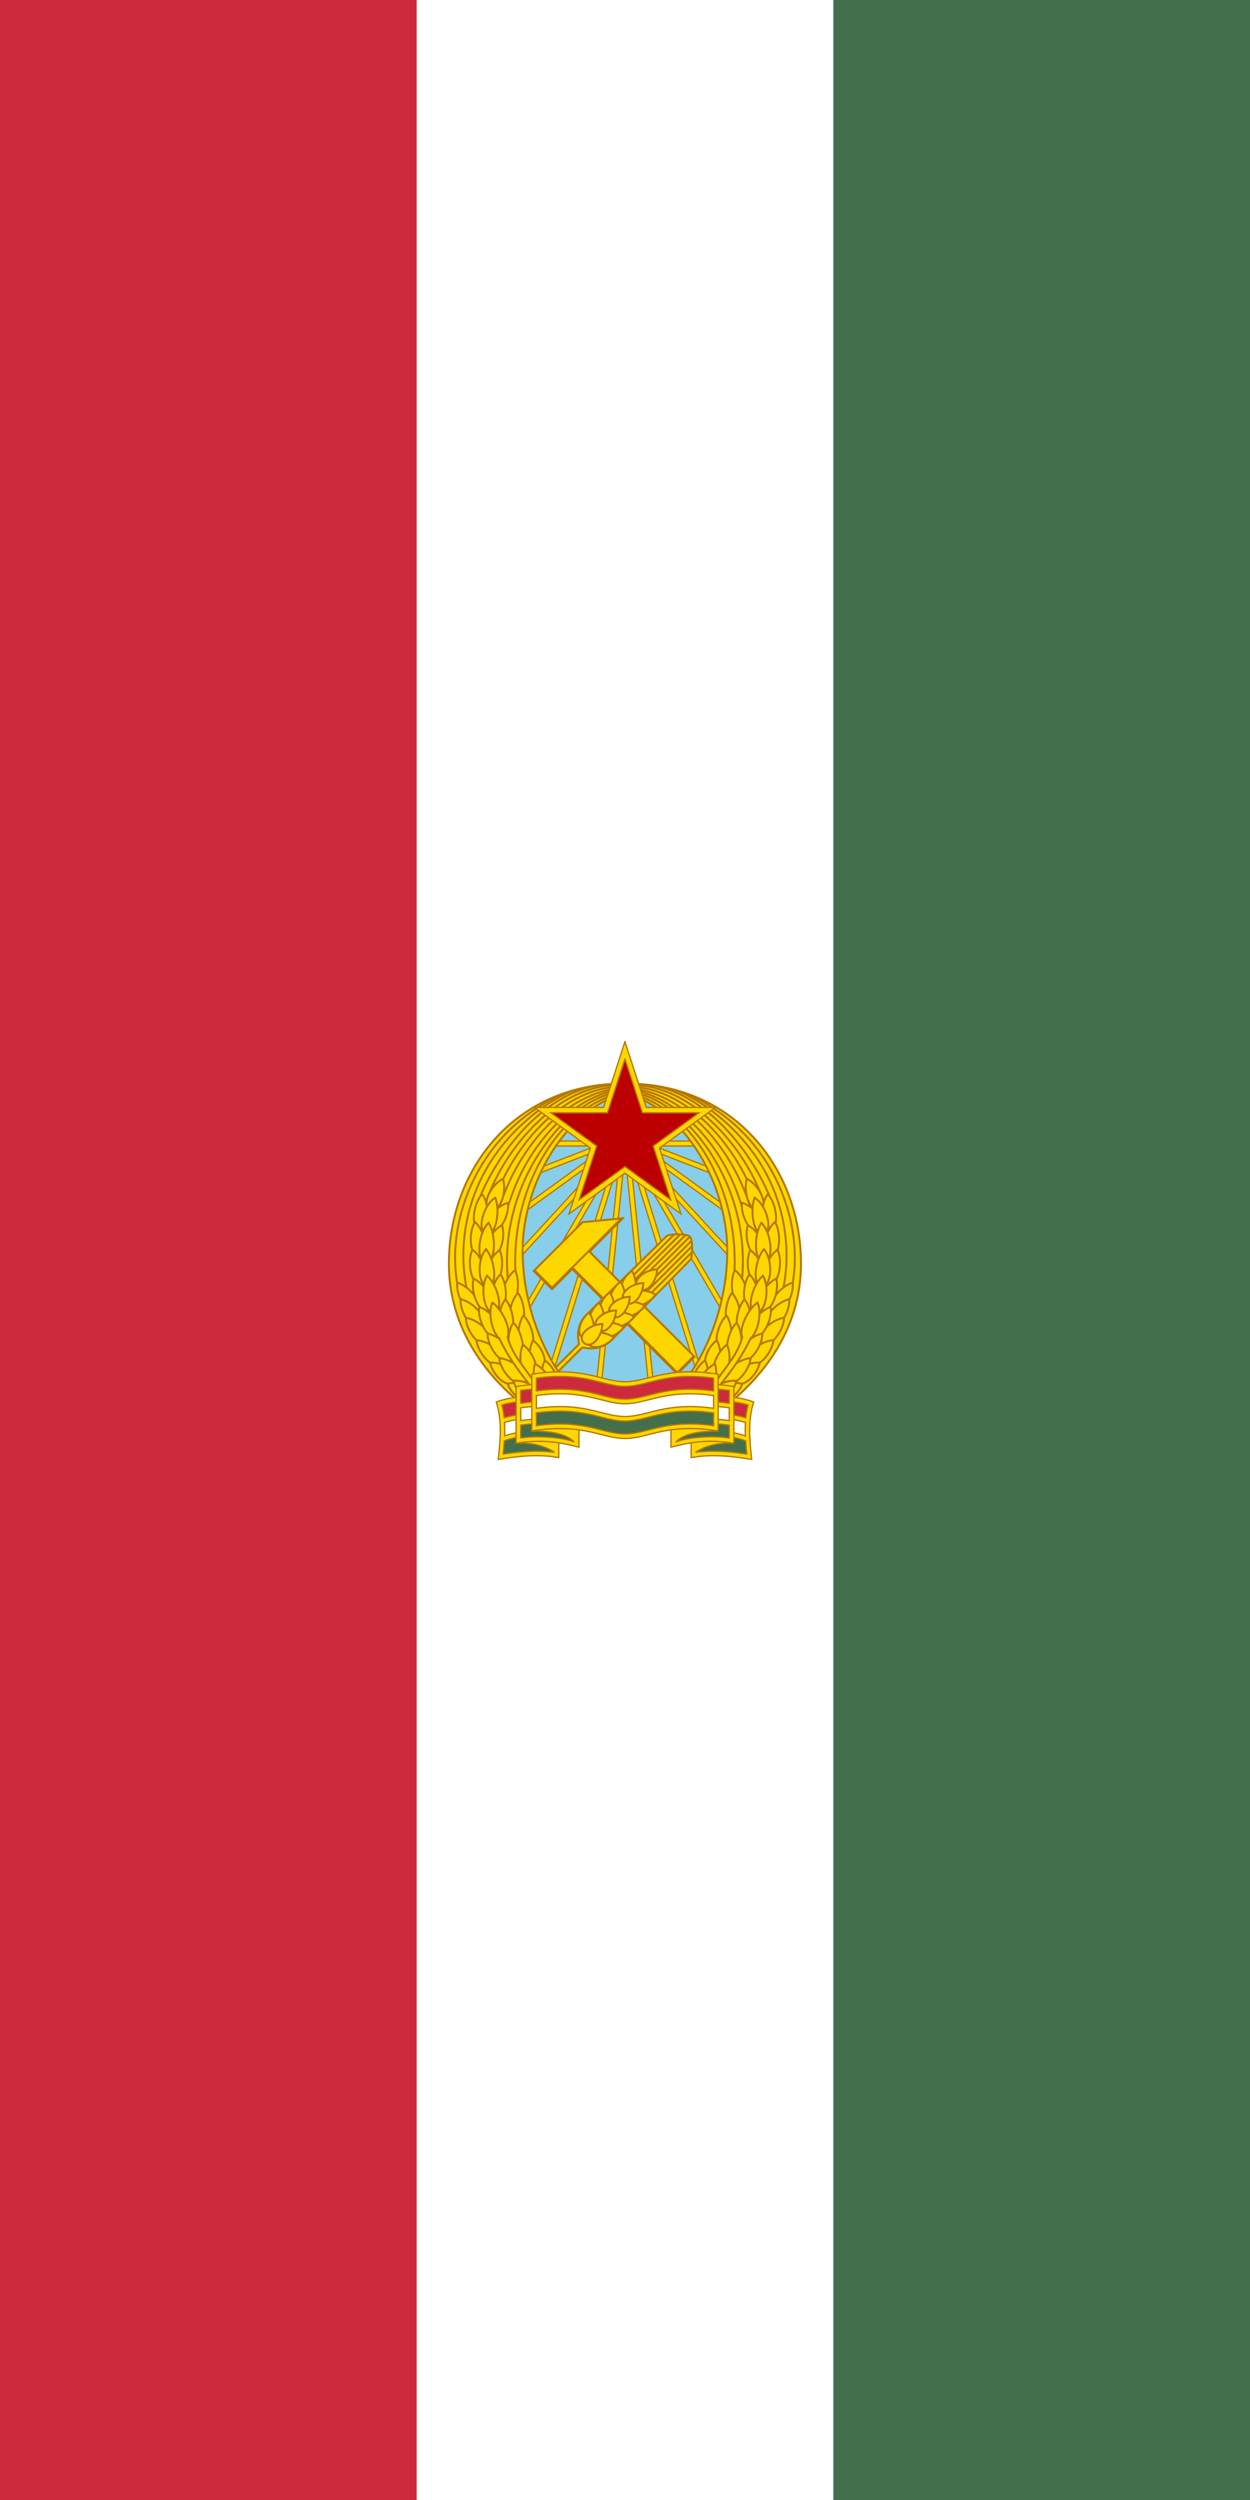 <svg xmlns:rdf="http://www.w3.org/1999/02/22-rdf-syntax-ns#" xmlns="http://www.w3.org/2000/svg" height="1200" width="600" version="1.1" xmlns:cc="http://creativecommons.org/ns#" xmlns:dc="http://purl.org/dc/elements/1.1/">
 <g transform="translate(1588.586,24.156)">
  <rect height="1200" width="600" y="-24.156" x="-1588.586" fill="#436f4d"/>
  <rect height="1200" width="400" y="-24.156" x="-1588.586" fill="#fff"/>
  <rect height="1200" width="200" y="-24.156" x="-1588.586" fill="#cd2a3e"/>
  <g transform="matrix(.523 0 0 .523 -1450.403 241.303)">
   <path fill="#87ceeb" d="m457.348 640.663c0 81.734-66.258 147.992-147.992 147.992-81.734 0-147.992-66.258-147.992-147.992 0-81.734 66.258-147.992 147.992-147.992 81.734 0 147.992 66.258 147.992 147.992z"/>
   <g transform="matrix(.325 0 0 .325 663.147 450.33)" stroke="#b47800" stroke-width="3.717" fill="#ffd700">
    <path d="m-1451.179 397.609 5.043 12.995 464.013-180.086-5.044-12.995-464.013 180.086z"/>
    <path d="m-1481.062 536.895 8.172 11.293 403.224-291.804-8.172-11.293-403.224 291.804z"/>
    <path d="m-1460.156 664.665 10.26 9.436 336.929-366.358-10.26-9.436-336.929 366.358z"/>
    <path d="m-1402.506 795.322 12.045 7.016 250.512-430.097-12.045-7.016-250.512 430.097z"/>
    <path d="m-1324.489 988.249 13.312 4.137 226.103-727.574-13.312-4.137-226.103 727.574z"/>
    <path d="m-1175.055 1019.679 13.868 1.413 77.226-757.973-13.868-1.413-77.226 757.973z"/>
    <path d="m-1345.54 274.898v13.94h497.734v-13.94h-497.734z"/>
    <path d="m-725.994 397.609-5.044 12.995-464.013-180.086 5.043-12.995 464.013 180.086z"/>
    <path d="m-696.111 536.895-8.172 11.293-403.224-291.804 8.172-11.293 403.224 291.804z"/>
    <path d="m-717.017 664.666-10.26 9.436-336.929-366.358 10.26-9.436 336.929 366.358z"/>
    <path d="m-774.667 795.323-12.045 7.016-250.512-430.097 12.045-7.016 250.512 430.097z"/>
    <path d="m-852.684 988.249-13.312 4.137-226.103-727.574 13.312-4.137 226.103 727.574z"/>
    <path d="m-1002.118 1019.679-13.868 1.413-77.226-757.973 13.868-1.413 77.226 757.973z"/>
   </g>
   <g>
    <g transform="matrix(.707 -.707 .707 .707 -840.002 464.161)">
     <g stroke="#b47800">
      <path d="m643.065 913.04 0 137.527h21.53l-0-137.527z" stroke-width="1.812" fill="#ffd700"/>
      <path d="m616.795 891.379 0 22.788 90.188 0-27.79-22.788z" stroke-width="1.812" fill="#ffd700"/>
      <path d="m616.35 890.474 0 24.138 26.27-0v136.4h22.88" stroke-width="2.7" fill="none"/>
     </g>
     <path d="m709.515 915.072v0.89h-44.92v-2.7h42.71z" fill="#b47800"/>
    </g>
    <g transform="matrix(.707 .707 -.707 .707 356.694 -625.934)" stroke="#b47800">
     <path d="m895 877.768c-4.498 0-15.348 11.889-15.375 14.607l-1 102.406c-0.178 18.209 14.25 23.501 14.25 25.031v31.644h2.125 2.094v-31.644c0-1.53 14.428-6.822 14.25-25.031l-1-102.406c-0.027-2.718-10.846-14.607-15.344-14.607z" stroke-width="1.812" fill="#ffd700"/>
     <g stroke-linecap="round" stroke-width="1.812" fill="none">
      <path d="m891.157 879.462-0 62.9"/>
      <path d="m883.469 886.462-0 55.9"/>
      <path d="m887.313 882.562v59.8"/>
      <path d="m895 877.768-0 64.594"/>
      <path d="m898.812 879.462 0 62.9"/>
      <path d="m906.5 886.462 0 55.9"/>
      <path d="m902.656 882.562v59.8"/>
     </g>
     <g stroke-width="1.812" fill="#ffd700">
      <g>
       <path d="m879.546 937.544c-2.233 12.068 5.515 25.259 13.174 20.285 7.659-4.974-1.241-17.417-13.174-20.285z"/>
       <path d="m879.334 951.917c-2.022 12.105 5.955 25.159 13.526 20.052 7.571-5.106-1.544-17.392-13.526-20.052z"/>
       <path d="m879.14 965.865c-1.81 12.138 6.393 25.051 13.873 19.813 7.48-5.238-1.848-17.363-13.873-19.813z"/>
       <path d="m878.953 979.387c-1.598 12.168 6.829 24.936 14.217 19.568 7.388-5.368-2.151-17.328-14.217-19.568z"/>
       <path d="m878.794 992.485c-1.386 12.194 7.264 24.813 14.556 19.317 7.293-5.496-2.453-17.288-14.556-19.317z"/>
      </g>
      <g>
       <path d="m910.423 937.544c2.233 12.068-5.515 25.259-13.174 20.285-7.659-4.974 1.241-17.417 13.174-20.285z"/>
       <path d="m910.634 951.917c2.022 12.105-5.955 25.159-13.526 20.052-7.571-5.106 1.544-17.392 13.526-20.052z"/>
       <path d="m910.829 965.865c1.81 12.138-6.393 25.051-13.873 19.813-7.48-5.238 1.848-17.363 13.873-19.813z"/>
       <path d="m911.016 979.387c1.598 12.168-6.829 24.936-14.217 19.568-7.388-5.368 2.151-17.328 14.217-19.568z"/>
       <path d="m911.175 992.485c1.386 12.194-7.264 24.813-14.556 19.317-7.293-5.496 2.453-17.288 14.556-19.317z"/>
      </g>
      <g>
       <path d="m895 920.279c-8.445 8.905-9.132 24.188-0 24.188 9.132 0 8.445-15.283 0-24.188z"/>
       <path d="m894.985 938.012c-8.445 8.905-9.132 24.188-0 24.188 9.132 0 8.445-15.283 0-24.188z"/>
       <path d="m894.985 955.745c-8.445 8.905-9.132 24.188-0 24.188 9.132 0 8.445-15.283 0-24.188z"/>
       <path d="m894.985 973.478c-8.445 8.905-9.132 24.188-0 24.188 9.132 0 8.445-15.283 0-24.188z"/>
       <path d="m894.985 991.211c-8.445 8.905-9.132 24.188-0 24.188 9.132 0 8.445-15.283 0-24.188z"/>
      </g>
     </g>
    </g>
   </g>
   <g>
    <path d="m222.966 787.749c-54.562-41.014-75.632-90.293-75.198-137.02 0.809-87.028 62.145-163.797 160.671-163.797v8.526c-56.774 17.457-92.382 85.453-92.97 143.309-0.57 56.084 24.142 115.283 64.58 148.982z" stroke="#b47800" stroke-width="1.812" fill="#ffd700"/>
    <g transform="matrix(.325 0 0 .325 663.147 450.33)" stroke="#b47800" stroke-width="5.576" fill="none">
     <path d="m-1443.099 462.777c50.511-164.541 183.261-327.043 350.764-338.616"/>
     <path d="m-1420.41 466.036c52.691-187.179 194.162-325.455 328.075-337.756"/>
     <path d="m-1418.489 672.418c-31.488-292.315 181.405-531.806 321.554-535.523"/>
     <path d="m-1092.335 137.25c-179.46 35.348-330.71 275.97-302.843 540.038"/>
     <path d="m-1440.368 399.76c44.54-104.657 170.509-278.744 348.032-279.223"/>
     <path d="m-1481.9 449.054c35.061-100.511 97.923-189.047 178.18-255.596 59.704-49.506 132.323-77.356 196.078-77.356"/>
     <path d="m-1496.88 430.644c52.693-127.01 177.781-288.96 335.702-313.657"/>
     <path d="m-1536.04 688.765c-23.537-113.017-14.082-336.648 205.754-501.857 20.527-15.427 62.829-44.209 107.093-58.178"/>
     <path d="m-1562.159 677.769c-29.163-167.916 46.034-381.369 226.44-496.739 15.152-9.69 35.749-23.718 66.558-37.986"/>
    </g>
    <g transform="matrix(.325 0 0 .325 663.147 450.33)">
     <g fill="#ffd700">
      <g stroke="#b47800">
       <g stroke-width="5.576">
        <path d="m-1398.834 639.551c17.912 36.236 4.497 108.539-22.967 101.655-27.464-6.884-9.919-78.153 22.967-101.655z"/>
        <path d="m-1390.704 703.941c24.278 32.318 23.869 102.608-4.393 100.899-28.262-1.71-23.604-71.743 4.393-100.899z"/>
        <path d="m-1375.586 767.773c29.824 27.284 39.519 95.22 11.427 98.754-28.092 3.535-33.563-64.933-11.427-98.754z"/>
        <path d="m-1348.084 837.583c32.275 24.335 45.888 75.44 18.258 81.621-27.631 6.181-37.089-45.854-18.258-81.621z"/>
        <path d="m-1314.732 894.239c32.892 23.495 47.817 74.232 20.355 81.123-27.462 6.891-38.258-44.883-20.355-81.123z"/>
       </g>
       <g stroke-width="5.576">
        <path d="m-1419.078 449.204c-38.807 11.309-76.557 64.452-52.913 80.028 23.644 15.577 57.839-39.908 52.913-80.028z"/>
        <path d="m-1435.802 512.617c-35.768 18.829-63.007 79.566-36.729 90.108 26.278 10.543 49.565-51.779 36.729-90.108z"/>
        <path d="m-1442.428 582.919c-33.636 22.416-52.498 85.786-25.274 93.563 27.225 7.777 41.993-56.762 25.274-93.563z"/>
        <path d="m-1439.931 651.156c-29.174 27.978-36.653 95.447-8.485 98.32 28.168 2.873 31.411-65.029 8.485-98.32z"/>
        <path d="m-1426.131 721.975c-25.573 31.303-25.674 104.386 2.634 103.828 28.308-0.558 24.153-73.557-2.634-103.828z"/>
        <path d="m-1403.812 787.905c-22.857 33.338-17.159 112.724 11.002 109.794 28.162-2.931 18.23-81.876-11.002-109.794z"/>
        <path d="m-1376.544 849.967c-17.576 36.4-1.384 102.695 26.015 95.557 27.399-7.138 7.088-72.36-26.015-95.557z"/>
        <path d="m-1342.797 904.051c-11.899 38.63 7.011 88.021 33.024 76.842 26.013-11.18 3.192-58.89-33.024-76.842z"/>
        <path d="m-1562.096 674.809c38.778 11.407 80.025 68.346 56.342 83.863-23.683 15.517-61.37-43.755-56.342-83.863z"/>
        <path d="m-1552.617 721.342c39.362 9.194 81.032 59.291 58.265 76.124-22.767 16.833-61.014-35.796-58.265-76.124z"/>
        <path d="m-1537.912 773.775c39.939 6.229 88.866 55.709 67.42 74.195-21.447 18.486-67.149-33.774-67.42-74.195z"/>
        <path d="m-1507.872 837.315c40.357 2.286 89.281 45.415 69.749 65.912-19.532 20.498-65.52-25.713-69.749-65.912z"/>
        <path d="m-1469.466 900.412c40.379-1.857 87.668 31.514 70.337 53.904-17.331 22.39-62.014-14.349-70.337-53.904z"/>
        <path d="m-1420.136 959.903c39.698-7.613 86.731 16.573 72.78 41.211-13.951 24.638-58.886-3.253-72.78-41.211z"/>
        <path d="m-1491.991 424.981c24.326 32.282 23.994 106.517-4.27 104.849-28.265-1.668-23.684-75.652 4.27-104.849z"/>
        <path d="m-1512.084 503.438c30.281 26.776 43.812 97.844 15.783 101.852-28.029 4.008-37.345-67.662-15.783-101.852z"/>
        <path d="m-1519.25 581.655c32.88 23.511 54.351 93.641 26.886 100.518-27.466 6.877-44.807-64.287-26.886-100.518z"/>
        <path d="m-1515.78 663.41c36.5 17.368 70.742 81.836 44.912 93.432-25.83 11.596-56.189-54.616-44.912-93.432z"/>
        <path d="m-1499.939 743.319c38.334 12.822 77.332 70.757 53.095 85.394-24.237 14.637-59.59-45.498-53.095-85.394z"/>
        <path d="m-1476.432 818.388c39.611 8.056 90.176 61.289 67.904 78.77-22.272 17.482-69.489-38.38-67.904-78.77z"/>
        <path d="m-1443.347 887.921c40.266 3.538 94.61 49.973 74.451 69.854-20.159 19.882-71.472-29.543-74.451-69.854z"/>
        <path d="m-1403.129 951.625c40.34-2.561 83.959 27.347 67.021 50.035-16.938 22.688-58.01-10.631-67.021-50.035z"/>
        <path d="m-1433.015 381.535c12.14 38.555-10.046 98.074-36.128 87.057-26.082-11.017 0.025-68.879 36.128-87.057z"/>
        <path d="m-1454.857 435.054c15.141 37.478 1.158 110.969-25.712 102.043-26.87-8.927-8.846-81.076 25.712-102.043z"/>
        <path d="m-1473.687 505.896c22.319 33.701 20.09 114.678-8.021 111.295-28.111-3.383-21.656-83.85 8.021-111.295z"/>
        <path d="m-1480.803 580.14c25.675 31.22 33.504 105.12 5.195 104.654-28.31-0.466-31.883-74.296-5.195-104.654z"/>
        <path d="m-1478.198 655.163c30.761 26.223 48.519 99.408 20.567 103.924-27.951 4.516-41.506-69.348-20.567-103.924z"/>
        <path d="m-1462.975 731.241c33.709 22.307 61.685 96.468 34.486 104.334-27.199 7.866-51.086-67.478-34.486-104.334z"/>
       </g>
      </g>
      <path d="m-1430.808 800.498c2.222 35.484 70.509 131.992 84.26 148.25l-2.13 13.03-9.209 2.334c-49.106-62.764-70.535-108.64-95.634-156.999z"/>
     </g>
     <path d="m-1420.055 828.342c11.976 45.606 37.862 73.532 72.638 122.503" stroke="#b47800" stroke-linecap="round" stroke-width="5.576" fill="none"/>
     <path d="m-1444.168 831.182c25.835 52.647 48.3 83.269 85.584 131.415" stroke="#b47800" stroke-linecap="round" stroke-width="5.576" fill="none"/>
    </g>
   </g>
   <g transform="matrix(-1,0,0,1,618.712,0)">
    <path d="m222.966 787.749c-54.562-41.014-75.632-90.293-75.198-137.02 0.809-87.028 62.145-163.797 160.671-163.797v8.526c-56.774 17.457-92.382 85.453-92.97 143.309-0.57 56.084 24.142 115.283 64.58 148.982z" stroke="#b47800" stroke-width="1.812" fill="#ffd700"/>
    <g transform="matrix(.325 0 0 .325 663.147 450.33)" stroke="#b47800" stroke-width="5.576" fill="none">
     <path d="m-1443.099 462.777c50.511-164.541 183.261-327.043 350.764-338.616"/>
     <path d="m-1420.41 466.036c52.691-187.179 194.162-325.455 328.075-337.756"/>
     <path d="m-1418.489 672.418c-31.488-292.315 181.405-531.806 321.554-535.523"/>
     <path d="m-1092.335 137.25c-179.46 35.348-330.71 275.97-302.843 540.038"/>
     <path d="m-1440.368 399.76c44.54-104.657 170.509-278.744 348.032-279.223"/>
     <path d="m-1481.9 449.054c35.061-100.511 97.923-189.047 178.18-255.596 59.704-49.506 132.323-77.356 196.078-77.356"/>
     <path d="m-1496.88 430.644c52.693-127.01 177.781-288.96 335.702-313.657"/>
     <path d="m-1536.04 688.765c-23.537-113.017-14.082-336.648 205.754-501.857 20.527-15.427 62.829-44.209 107.093-58.178"/>
     <path d="m-1562.159 677.769c-29.163-167.916 46.034-381.369 226.44-496.739 15.152-9.69 35.749-23.718 66.558-37.986"/>
    </g>
    <g transform="matrix(.325 0 0 .325 663.147 450.33)">
     <g fill="#ffd700">
      <g stroke="#b47800">
       <g stroke-width="5.576">
        <path d="m-1398.834 639.551c17.912 36.236 4.497 108.539-22.967 101.655-27.464-6.884-9.919-78.153 22.967-101.655z"/>
        <path d="m-1390.704 703.941c24.278 32.318 23.869 102.608-4.393 100.899-28.262-1.71-23.604-71.743 4.393-100.899z"/>
        <path d="m-1375.586 767.773c29.824 27.284 39.519 95.22 11.427 98.754-28.092 3.535-33.563-64.933-11.427-98.754z"/>
        <path d="m-1348.084 837.583c32.275 24.335 45.888 75.44 18.258 81.621-27.631 6.181-37.089-45.854-18.258-81.621z"/>
        <path d="m-1314.732 894.239c32.892 23.495 47.817 74.232 20.355 81.123-27.462 6.891-38.258-44.883-20.355-81.123z"/>
       </g>
       <g stroke-width="5.576">
        <path d="m-1419.078 449.204c-38.807 11.309-76.557 64.452-52.913 80.028 23.644 15.577 57.839-39.908 52.913-80.028z"/>
        <path d="m-1435.802 512.617c-35.768 18.829-63.007 79.566-36.729 90.108 26.278 10.543 49.565-51.779 36.729-90.108z"/>
        <path d="m-1442.428 582.919c-33.636 22.416-52.498 85.786-25.274 93.563 27.225 7.777 41.993-56.762 25.274-93.563z"/>
        <path d="m-1439.931 651.156c-29.174 27.978-36.653 95.447-8.485 98.32 28.168 2.873 31.411-65.029 8.485-98.32z"/>
        <path d="m-1426.131 721.975c-25.573 31.303-25.674 104.386 2.634 103.828 28.308-0.558 24.153-73.557-2.634-103.828z"/>
        <path d="m-1403.812 787.905c-22.857 33.338-17.159 112.724 11.002 109.794 28.162-2.931 18.23-81.876-11.002-109.794z"/>
        <path d="m-1376.544 849.967c-17.576 36.4-1.384 102.695 26.015 95.557 27.399-7.138 7.088-72.36-26.015-95.557z"/>
        <path d="m-1342.797 904.051c-11.899 38.63 7.011 88.021 33.024 76.842 26.013-11.18 3.192-58.89-33.024-76.842z"/>
        <path d="m-1562.096 674.809c38.778 11.407 80.025 68.346 56.342 83.863-23.683 15.517-61.37-43.755-56.342-83.863z"/>
        <path d="m-1552.617 721.342c39.362 9.194 81.032 59.291 58.265 76.124-22.767 16.833-61.014-35.796-58.265-76.124z"/>
        <path d="m-1537.912 773.775c39.939 6.229 88.866 55.709 67.42 74.195-21.447 18.486-67.149-33.774-67.42-74.195z"/>
        <path d="m-1507.872 837.315c40.357 2.286 89.281 45.415 69.749 65.912-19.532 20.498-65.52-25.713-69.749-65.912z"/>
        <path d="m-1469.466 900.412c40.379-1.857 87.668 31.514 70.337 53.904-17.331 22.39-62.014-14.349-70.337-53.904z"/>
        <path d="m-1420.136 959.903c39.698-7.613 86.731 16.573 72.78 41.211-13.951 24.638-58.886-3.253-72.78-41.211z"/>
        <path d="m-1491.991 424.981c24.326 32.282 23.994 106.517-4.27 104.849-28.265-1.668-23.684-75.652 4.27-104.849z"/>
        <path d="m-1512.084 503.438c30.281 26.776 43.812 97.844 15.783 101.852-28.029 4.008-37.345-67.662-15.783-101.852z"/>
        <path d="m-1519.25 581.655c32.88 23.511 54.351 93.641 26.886 100.518-27.466 6.877-44.807-64.287-26.886-100.518z"/>
        <path d="m-1515.78 663.41c36.5 17.368 70.742 81.836 44.912 93.432-25.83 11.596-56.189-54.616-44.912-93.432z"/>
        <path d="m-1499.939 743.319c38.334 12.822 77.332 70.757 53.095 85.394-24.237 14.637-59.59-45.498-53.095-85.394z"/>
        <path d="m-1476.432 818.388c39.611 8.056 90.176 61.289 67.904 78.77-22.272 17.482-69.489-38.38-67.904-78.77z"/>
        <path d="m-1443.347 887.921c40.266 3.538 94.61 49.973 74.451 69.854-20.159 19.882-71.472-29.543-74.451-69.854z"/>
        <path d="m-1403.129 951.625c40.34-2.561 83.959 27.347 67.021 50.035-16.938 22.688-58.01-10.631-67.021-50.035z"/>
        <path d="m-1433.015 381.535c12.14 38.555-10.046 98.074-36.128 87.057-26.082-11.017 0.025-68.879 36.128-87.057z"/>
        <path d="m-1454.857 435.054c15.141 37.478 1.158 110.969-25.712 102.043-26.87-8.927-8.846-81.076 25.712-102.043z"/>
        <path d="m-1473.687 505.896c22.319 33.701 20.09 114.678-8.021 111.295-28.111-3.383-21.656-83.85 8.021-111.295z"/>
        <path d="m-1480.803 580.14c25.675 31.22 33.504 105.12 5.195 104.654-28.31-0.466-31.883-74.296-5.195-104.654z"/>
        <path d="m-1478.198 655.163c30.761 26.223 48.519 99.408 20.567 103.924-27.951 4.516-41.506-69.348-20.567-103.924z"/>
        <path d="m-1462.975 731.241c33.709 22.307 61.685 96.468 34.486 104.334-27.199 7.866-51.086-67.478-34.486-104.334z"/>
       </g>
      </g>
      <path d="m-1430.808 800.498c2.222 35.484 70.509 131.992 84.26 148.25l-2.13 13.03-9.209 2.334c-49.106-62.764-70.535-108.64-95.634-156.999z"/>
     </g>
     <path d="m-1420.055 828.342c11.976 45.606 37.862 73.532 72.638 122.503" stroke="#b47800" stroke-linecap="round" stroke-width="5.576" fill="none"/>
     <path d="m-1444.168 831.182c25.835 52.647 48.3 83.269 85.584 131.415" stroke="#b47800" stroke-linecap="round" stroke-width="5.576" fill="none"/>
    </g>
   </g>
   <g transform="matrix(.604 0 0 .604 619.63 542.656)">
    <g>
     <g>
      <path d="m-672.5 383.8c-14.05 1.273-24.129 3.22-36.75 7.75 9.139 28.655 6.26 57.942 3 87.25 29.303-4.552 58.777-8.651 92-2.75l0-19v-77.257z" stroke="#b47800" stroke-width="2" fill="#ffd700"/>
      <path d="m-696.894 450.073-1.762 20.845c8.519-1.948 33.972-3.276 44.059-4.58l31.904 0.9c-6.359-3.978-13.513-7.398-22.223-9.73l-25.981-4.546 10.113-9.16c-11.482-0.401-26.963 3.519-36.11 6.27z" fill="#436f4d"/>
      <path d="m-700.563 396.112 3.276 19.254c6.663-3.097 16.913-4.071 27-5.375l-0.088-19.442c-11.305 0.924-21.041 2.812-30.188 5.562z" fill="#cd2a3e"/>
     </g>
     <path d="m-623.269 388.631-48.145 2.169c-11.168 1.012-19.827 2.45-29.248 5.272l-0.994 0.267" stroke="#b47800" stroke-width="2" fill="none"/>
     <path d="m-696.299 422.488-0.083 20.403c6.663-3.097 20.979-5.397 31.066-6.701l-0.088-19.442c-11.305 0.924-21.748 2.988-30.895 5.739z" fill="#fff"/>
     <g stroke="#b47800" stroke-width="2" fill="none">
      <path d="m-621.526 407.967-45.799 2.064c-11.492 1.041-20.328 2.534-30.071 5.521"/>
      <path d="m-620.515 414.97-45.724 2.06c-11.614 1.052-20.515 2.565-30.381 5.617"/>
      <path d="m-699.815 470.645 0.933 0.129c24.586-3.71 50.808-6.327 78.119-2.77-17.216-11.252-37.981-14.909-59.258-13.682"/>
      <path d="m-621.213 434.376-41.142 1.854c-13.212 1.197-22.913 2.99-34.517 6.967"/>
      <path d="m-620.235 441.381-41.033 1.849c-13.657 1.237-23.562 3.112-35.696 7.376"/>
      <path d="m-700.697 396.046c1.63 6.284 2.727 12.596 3.411 18.93 0.061 0.57 0.155 0.917 0.334 1.487m0.161 5.201c0.09 0.406 0.1 0.328 0.124 0.73 0.411 6.848 0.396 13.719 0.11 20.603-0.016 0.386-0.065 0.712 0.094 1.12m-0.618 5.481c0.171 0.578 0.149 0.343 0.115 0.858-0.445 6.636-1.092 13.283-1.804 19.933"/>
     </g>
    </g>
    <g>
     <g>
      <path d="m-583.569 364.064c-14.767 0-31.948 0.245-56.244 0.344-11.552 0.183-24.51 1.266-39.281 3.626v86.218c45.288-7.233 72.898 0.469 95.525 5.919z" stroke="#b47800" stroke-width="2" fill="#ffd700"/>
      <path d="m-586.777 403.912c-17.175-3.741-35.083-7.024-48.901-6.001-12.244-0.094-24.422 0.861-36.549 2.652v19.49c12.802-1.964 25.603-2.529 38.405-2.74 12.333-0.497 29.562 2.557 46.34 6.044" fill="#fff"/>
      <path d="m-586.046 377.464c-17.372-3.757-35.587-7.111-49.632-6.07-12.244-0.094-24.422 0.861-36.549 2.652v19.49c12.802-1.964 25.603-2.529 38.405-2.74 12.582-0.507 30.261 2.682 47.357 6.256" fill="#cd2a3e"/>
     </g>
     <path d="m-587.332 377.071c-14.262-3.248-30.906-6.004-52.48-5.662-9.702 0.154-20.396 0.942-32.324 2.589" stroke="#b47800" stroke-width="2" fill="none"/>
     <path d="m-649.329 435.343c-18.709-8.739 23.991-12.483-5.706-10.283-12.244-0.094-5.065 0.154-17.192 1.945v19.49c12.802-1.964 25.603-1.967 38.405-2.178 19.901 2.494 24.812 2.299 41.865 7.781-5.087-8.913-32.793-14.791-57.372-16.754z" fill="#436f4d"/>
     <g stroke="#b47800" stroke-width="2" fill="none">
      <path d="m-672.094 373.006v20.308m0 7.071v19.429m0 7.062v18.984"/>
      <path d="m-673.094 426.806h0.995c37.101-5.107 62.308-1.863 82.602 2.599"/>
      <path d="m-673.094 419.804h1.003c11.909-1.642 22.589-2.428 32.278-2.582 20.336-0.323 36.291 2.108 50.001 5.108"/>
      <path d="m-673.094 400.406h0.958c37.669-5.19 63.079-1.772 83.533 2.792"/>
      <path d="m-673.094 393.387h1.091c11.874-1.634 22.524-2.417 32.19-2.57 21.079-0.335 37.452 2.289 51.495 5.439"/>
      <path d="m-673.094 446.211h0.987c11.916-1.643 22.163-2.056 32.357-1.709 19.5 0.828 36.214 2.647 49.071 7.957-15.884-15.211-41.099-16.293-65.45-16.75"/>
     </g>
    </g>
    <g transform="matrix(-1,0,0,1,-1027.312,0)">
     <g>
      <path d="m-672.5 383.8c-14.05 1.273-24.129 3.22-36.75 7.75 9.139 28.655 6.26 57.942 3 87.25 29.303-4.552 58.777-8.651 92-2.75l0-19v-77.257z" stroke="#b47800" stroke-width="2" fill="#ffd700"/>
      <path d="m-696.894 450.073-1.762 20.845c8.519-1.948 33.972-3.276 44.059-4.58l31.904 0.9c-6.359-3.978-13.513-7.398-22.223-9.73l-25.981-4.546 10.113-9.16c-11.482-0.401-26.963 3.519-36.11 6.27z" fill="#436f4d"/>
      <path d="m-700.563 396.112 3.276 19.254c6.663-3.097 16.913-4.071 27-5.375l-0.088-19.442c-11.305 0.924-21.041 2.812-30.188 5.562z" fill="#cd2a3e"/>
     </g>
     <path d="m-623.269 388.631-48.145 2.169c-11.168 1.012-19.827 2.45-29.248 5.272l-0.994 0.267" stroke="#b47800" stroke-width="2" fill="none"/>
     <path d="m-696.299 422.488-0.083 20.403c6.663-3.097 20.979-5.397 31.066-6.701l-0.088-19.442c-11.305 0.924-21.748 2.988-30.895 5.739z" fill="#fff"/>
     <g stroke="#b47800" stroke-width="2" fill="none">
      <path d="m-621.526 407.967-45.799 2.064c-11.492 1.041-20.328 2.534-30.071 5.521"/>
      <path d="m-620.515 414.97-45.724 2.06c-11.614 1.052-20.515 2.565-30.381 5.617"/>
      <path d="m-699.815 470.645 0.933 0.129c24.586-3.71 50.808-6.327 78.119-2.77-17.216-11.252-37.981-14.909-59.258-13.682"/>
      <path d="m-621.213 434.376-41.142 1.854c-13.212 1.197-22.913 2.99-34.517 6.967"/>
      <path d="m-620.235 441.381-41.033 1.849c-13.657 1.237-23.562 3.112-35.696 7.376"/>
      <path d="m-700.697 396.046c1.63 6.284 2.727 12.596 3.411 18.93 0.061 0.57 0.155 0.917 0.334 1.487m0.161 5.201c0.09 0.406 0.1 0.328 0.124 0.73 0.411 6.848 0.396 13.719 0.11 20.603-0.016 0.386-0.065 0.712 0.094 1.12m-0.618 5.481c0.171 0.578 0.149 0.343 0.115 0.858-0.445 6.636-1.092 13.283-1.804 19.933"/>
     </g>
    </g>
    <g transform="matrix(-1,0,0,1,-1027.312,0)">
     <g>
      <path d="m-583.569 364.064c-14.767 0-31.948 0.245-56.244 0.344-11.552 0.183-24.51 1.266-39.281 3.626v86.218c45.288-7.233 72.898 0.469 95.525 5.919z" stroke="#b47800" stroke-width="2" fill="#ffd700"/>
      <path d="m-586.777 403.912c-17.175-3.741-35.083-7.024-48.901-6.001-12.244-0.094-24.422 0.861-36.549 2.652v19.49c12.802-1.964 25.603-2.529 38.405-2.74 12.333-0.497 29.562 2.557 46.34 6.044" fill="#fff"/>
      <path d="m-586.046 377.464c-17.372-3.757-35.587-7.111-49.632-6.07-12.244-0.094-24.422 0.861-36.549 2.652v19.49c12.802-1.964 25.603-2.529 38.405-2.74 12.582-0.507 30.261 2.682 47.357 6.256" fill="#cd2a3e"/>
     </g>
     <path d="m-587.332 377.071c-14.262-3.248-30.906-6.004-52.48-5.662-9.702 0.154-20.396 0.942-32.324 2.589" stroke="#b47800" stroke-width="2" fill="none"/>
     <path d="m-649.329 435.343c-18.709-8.739 23.991-12.483-5.706-10.283-12.244-0.094-5.065 0.154-17.192 1.945v19.49c12.802-1.964 25.603-1.967 38.405-2.178 19.901 2.494 24.812 2.299 41.865 7.781-5.087-8.913-32.793-14.791-57.372-16.754z" fill="#436f4d"/>
     <g stroke="#b47800" stroke-width="2" fill="none">
      <path d="m-672.094 373.006v20.308m0 7.071v19.429m0 7.062v18.984"/>
      <path d="m-673.094 426.806h0.995c37.101-5.107 62.308-1.863 82.602 2.599"/>
      <path d="m-673.094 419.804h1.003c11.909-1.642 22.589-2.428 32.278-2.582 20.336-0.323 36.291 2.108 50.001 5.108"/>
      <path d="m-673.094 400.406h0.958c37.669-5.19 63.079-1.772 83.533 2.792"/>
      <path d="m-673.094 393.387h1.091c11.874-1.634 22.524-2.417 32.19-2.57 21.079-0.335 37.452 2.289 51.495 5.439"/>
      <path d="m-673.094 446.211h0.987c11.916-1.643 22.163-2.056 32.357-1.709 19.5 0.828 36.214 2.647 49.071 7.957-15.884-15.211-41.099-16.293-65.45-16.75"/>
     </g>
    </g>
    <g transform="translate(-656.25,-114)">
     <g>
      <path d="m40.281 459.737c-11.552 0.183-24.51 1.266-39.281 3.626v86.218c78.781-12.581 106.206 11.469 141.656 11.469 35.39-0.057 62.843-24.035 141.531-11.469v-86.219c-78.688-12.567-106.142 11.412-141.531 11.469-0.042 0-0.083-0-0.125-0-28.746-0.046-52.266-15.887-102.25-15.094z" stroke="#b47800" stroke-width="2" fill="#ffd700"/>
      <path d="m7.867 522.333v19.49c12.802-1.964 25.603-2.529 38.405-2.74 26.972-1.086 77.36 14.81 95.238 15.07 18.687 0.879 68.941-15.9 92.587-14.849 14.843-0.374 29.277 0.272 43.178 2.254v-19.269c-13.387-1.744-27.066-2.467-40.924-2.563-34.526 0.479-72.825 14.463-91.305 15.07-19.593 0.63-70.933-17.314-100.63-15.114-12.244-0.094-24.422 0.861-36.549 2.652z" fill="#436f4d"/>
      <path d="m7.867 495.893v19.49c12.802-1.964 25.603-2.529 38.405-2.74 26.972-1.086 77.36 14.81 95.238 15.07 18.687 0.879 68.941-15.9 92.587-14.849 14.843-0.374 29.277 0.272 43.178 2.254v-19.269c-13.387-1.744-27.066-2.467-40.924-2.563-34.526 0.479-72.825 14.463-91.305 15.07-19.593 0.63-70.933-17.314-100.63-15.114-12.244-0.094-24.422 0.861-36.549 2.652z" fill="#fff"/>
      <path d="m7.867 469.375v19.49c12.802-1.964 25.603-2.529 38.405-2.74 26.972-1.086 77.36 14.81 95.238 15.07 18.687 0.879 68.941-15.9 92.587-14.849 14.843-0.374 29.277 0.272 43.178 2.254v-19.269c-13.387-1.744-27.066-2.467-40.924-2.563-34.526 0.479-72.825 14.463-91.305 15.07-19.593 0.63-70.933-17.314-100.63-15.114-12.244-0.094-24.422 0.861-36.549 2.652z" fill="#cd2a3e"/>
     </g>
     <g stroke="#b47800" stroke-width="2" fill="none">
      <path d="m277.275 469.334c-73.422-10.127-100.285 12.443-134.618 12.498-0.042 0-0.083 0-0.125 0-28.746-0.046-52.266-15.887-102.25-15.094-9.702 0.154-20.396 0.942-32.324 2.589"/>
      <path d="m7 541.541h0.987c11.916-1.643 22.601-2.431 32.295-2.584 49.984-0.793 73.504 15.048 102.25 15.094 0.042 0 0.083 0 0.125 0 34.309-0.055 61.159-22.593 134.465-12.519h1.067"/>
      <path d="m8 468.335v20.308m0 7.071v19.429m0 7.062v18.984"/>
      <path d="m277.188 468.335v20.371m0 7.094v19.312m0 7.062v19.015"/>
      <path d="m7 522.135h0.995c73.449-10.111 100.281 12.51 134.662 12.51 34.319-0.055 61.175-22.606 134.528-12.511h1.004"/>
      <path d="m7 515.133h1.003c11.909-1.642 22.589-2.428 32.278-2.582 49.984-0.793 73.504 15.048 102.25 15.094 0.042 0 0.083 0 0.125 0 34.326-0.055 61.186-22.615 134.573-12.505h0.959"/>
      <path d="m7 495.736h0.958c73.477-10.123 100.312 12.504 134.698 12.504 34.326-0.055 61.187-22.616 134.577-12.504h0.955"/>
      <path d="m7 488.716h1.091c11.874-1.634 22.524-2.417 32.19-2.57 49.984-0.793 73.504 15.048 102.25 15.094 0.042 0 0.083 0 0.125 0 34.311-0.055 61.163-22.597 134.481-12.517h1.051"/>
     </g>
    </g>
   </g>
   <g transform="matrix(.325 0 0 .325 663.147 450.33)" stroke="#b47800" stroke-width="3.717">
    <path d="m-1088.593-5.661-60.324 185.676h-195.229l157.945 114.751-60.323 185.676 157.932-114.751 157.945 114.751-60.323-185.676 157.945-114.751h-195.23l-60.336-185.676z" fill="#ffd700"/>
    <path d="m-1088.592 43.133-49.356 151.917h-159.733l129.228 93.888-49.355 151.917 129.217-93.888 129.228 93.888-49.355-151.917 129.228-93.888h-159.734l-49.366-151.917z" fill="#bc0000"/>
   </g>
  </g>
 </g>
</svg>
